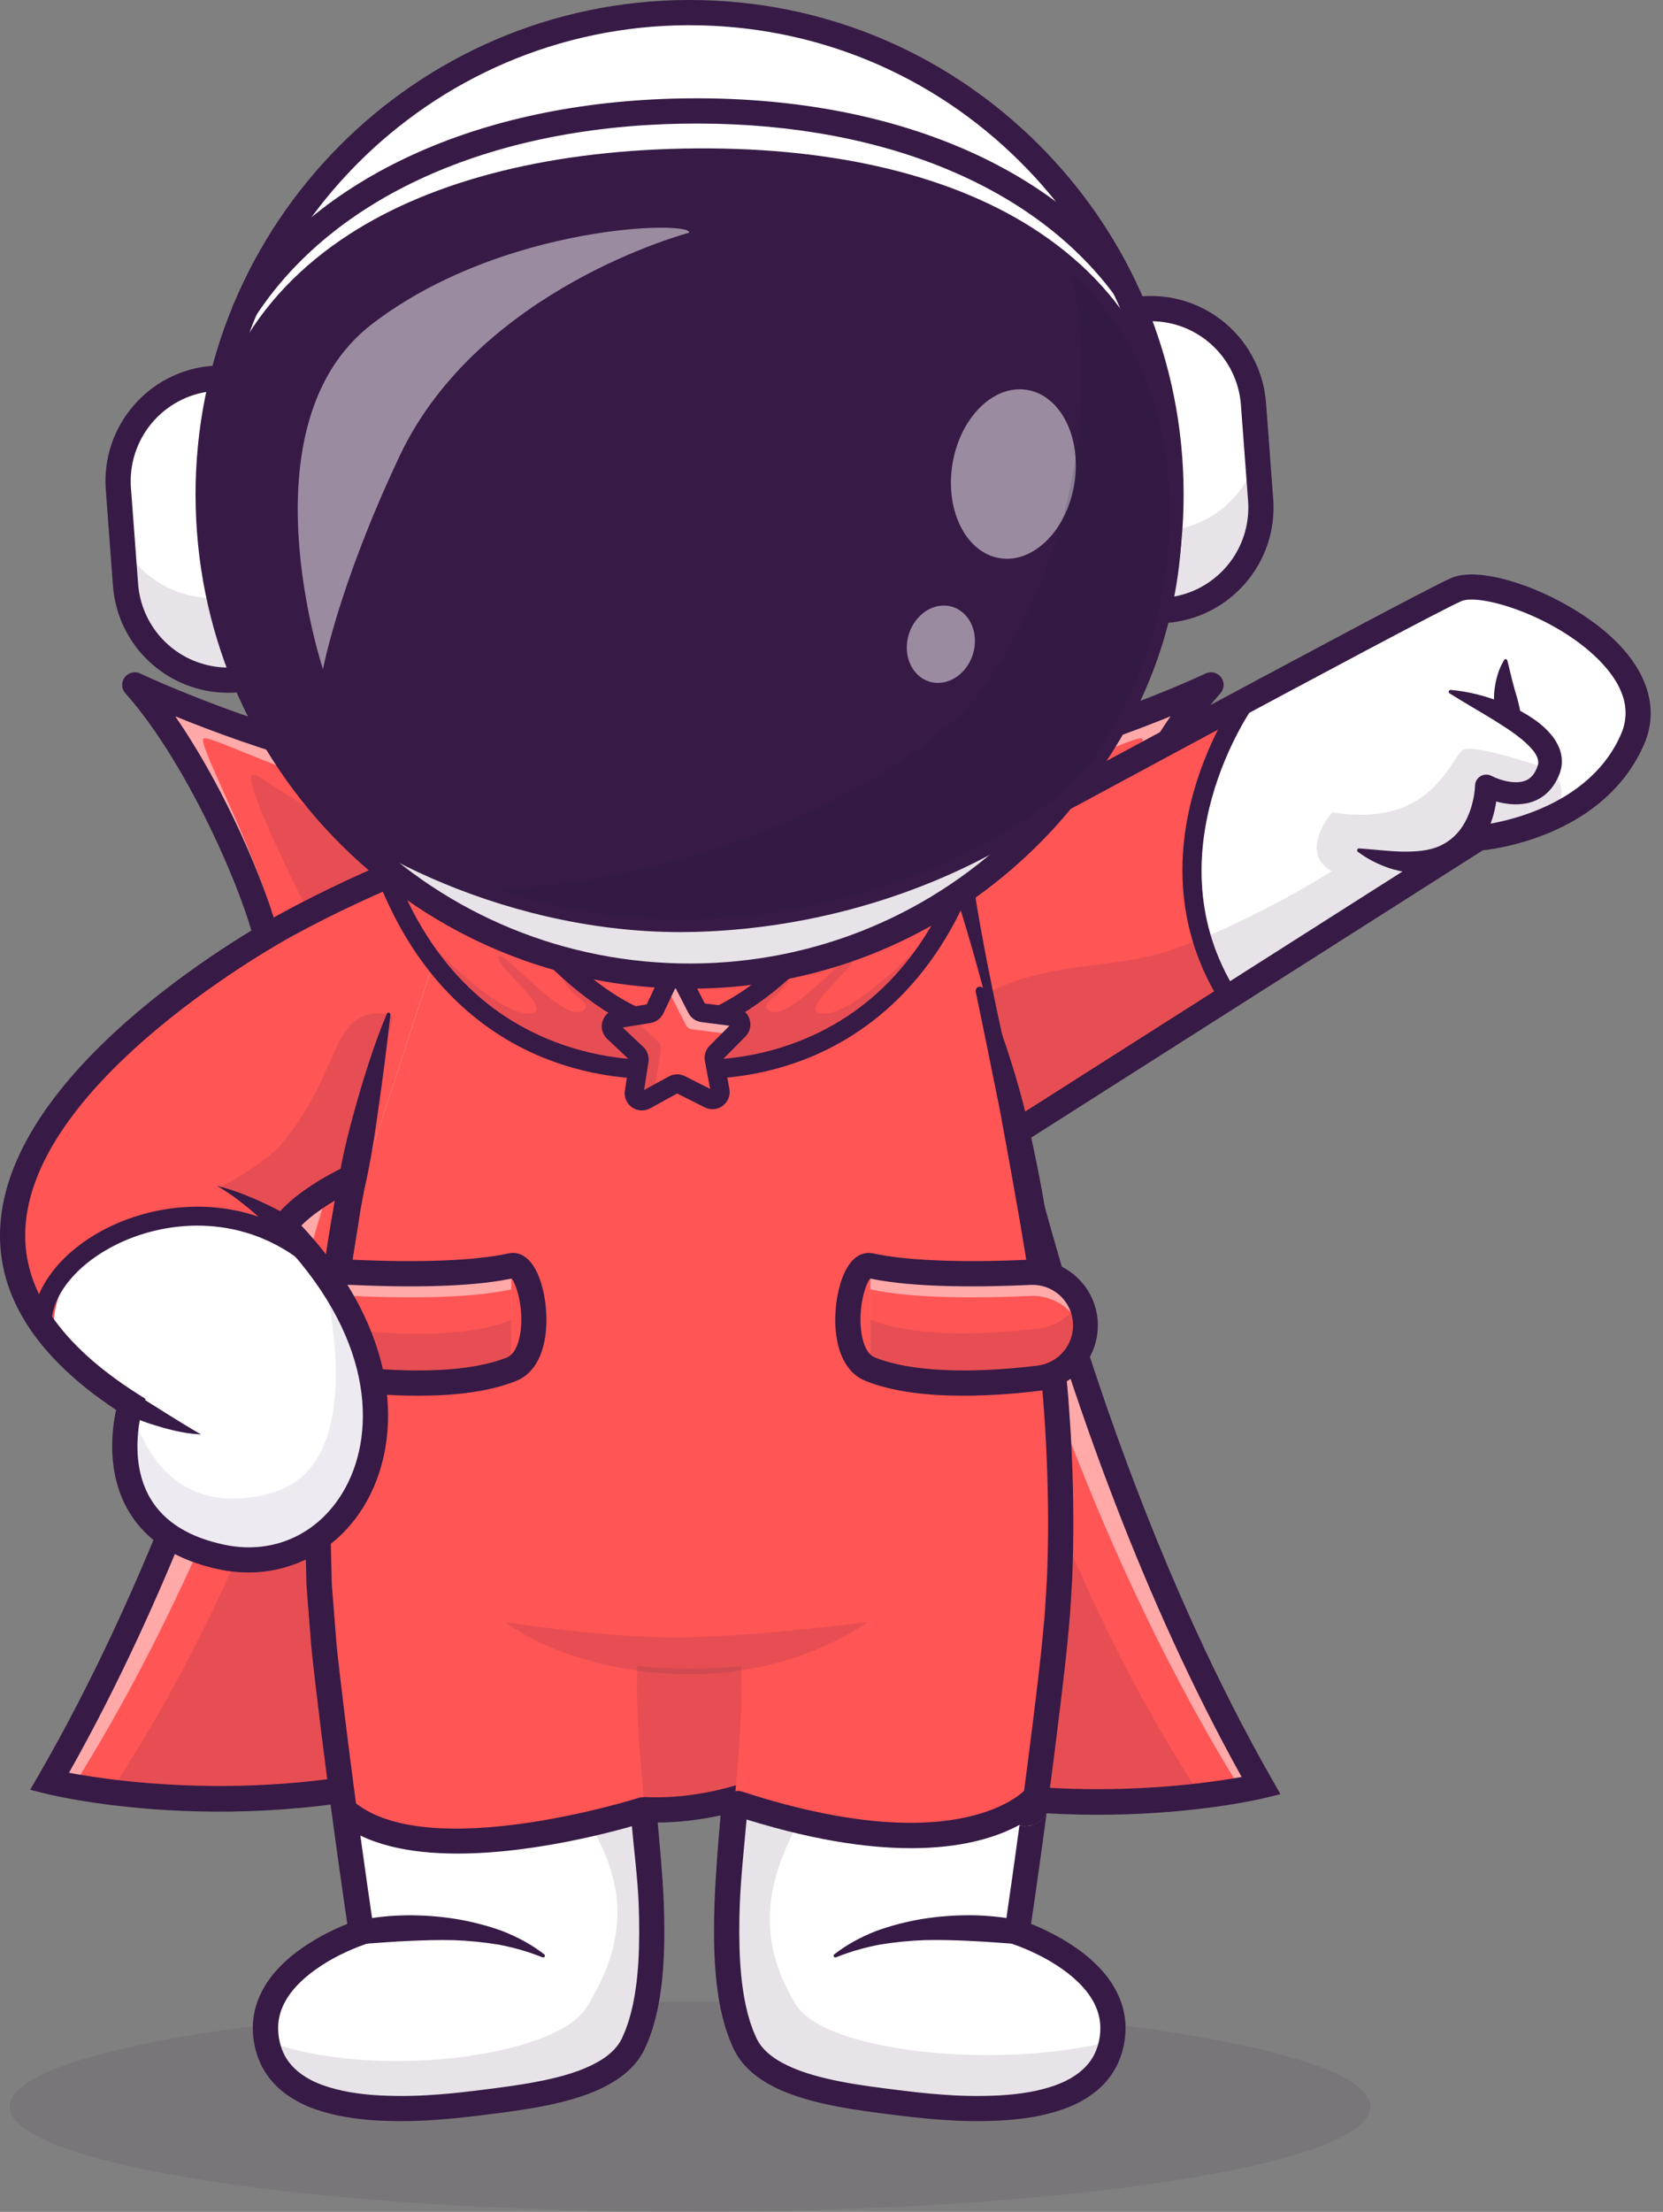 <svg width="79" height="105" viewBox="0 0 79 105" fill="none" xmlns="http://www.w3.org/2000/svg">
<rect x="0" y="0" width="79" height="105" fill="#808080" stroke="none"/>
<g clip-path="url(#clip0_1_291)">
<g opacity="0.3">
<path opacity="0.3" d="M32.783 105C50.632 105 65.101 102.765 65.101 100.007C65.101 97.249 50.632 95.014 32.783 95.014C14.934 95.014 0.464 97.249 0.464 100.007C0.464 102.765 14.934 105 32.783 105Z" fill="#371A45"/>
</g>
<path d="M12.924 45.801C12.607 43.013 9.436 35.888 6.403 32.513C6.403 32.513 16.268 37.227 24.938 37.227" fill="#FF5555"/>
<g opacity="0.7">
<path opacity="0.7" d="M22.493 38.971C15.668 37.929 9.983 34.795 9.664 35.065C9.345 35.336 12.743 41.426 13.371 45.169L12.923 45.802C12.607 43.012 9.437 35.889 6.405 32.515C6.557 32.588 16.334 37.227 24.937 37.227L22.493 38.971Z" fill="white"/>
</g>
<g opacity="0.35">
<path opacity="0.35" d="M20.436 40.44L15.123 44.231C13.925 41.884 11.75 37.452 11.933 36.851C12.115 36.249 14.338 39.158 20.436 40.44Z" fill="#371A45"/>
</g>
<path d="M12.923 46.4C12.776 46.4 12.635 46.346 12.525 46.248C12.415 46.15 12.346 46.015 12.329 45.869C12.035 43.278 8.999 36.297 5.957 32.914C5.865 32.811 5.811 32.679 5.805 32.54C5.799 32.402 5.841 32.266 5.923 32.155C6.006 32.044 6.125 31.965 6.26 31.932C6.394 31.899 6.536 31.913 6.661 31.973C6.759 32.02 16.507 36.628 24.938 36.628C25.096 36.628 25.249 36.691 25.361 36.804C25.474 36.916 25.537 37.068 25.537 37.227C25.537 37.386 25.474 37.539 25.361 37.651C25.249 37.763 25.096 37.827 24.938 37.827C18.597 37.827 11.739 35.398 8.324 34.004C10.978 37.832 13.249 43.364 13.519 45.735C13.528 45.813 13.521 45.892 13.5 45.968C13.478 46.043 13.442 46.114 13.393 46.175C13.344 46.237 13.283 46.288 13.214 46.326C13.146 46.364 13.07 46.388 12.992 46.397C12.969 46.4 12.946 46.401 12.923 46.4Z" fill="#371A45"/>
<path d="M51.007 45.801C51.324 43.013 54.496 35.888 57.529 32.513C57.529 32.513 47.664 37.227 38.994 37.227" fill="#FF5555"/>
<g opacity="0.7">
<path opacity="0.7" d="M41.439 38.971C48.263 37.929 53.948 34.795 54.268 35.065C54.587 35.336 51.188 41.426 50.561 45.169L51.008 45.802C51.325 43.012 54.494 35.889 57.527 32.515C57.374 32.588 47.597 37.227 38.995 37.227L41.439 38.971Z" fill="white"/>
</g>
<g opacity="0.35">
<path opacity="0.35" d="M43.495 40.44L48.808 44.231C50.006 41.884 52.181 37.452 51.999 36.851C51.816 36.249 49.596 39.158 43.495 40.44Z" fill="#371A45"/>
</g>
<path d="M51.008 46.4C50.985 46.4 50.962 46.399 50.94 46.396C50.862 46.387 50.786 46.363 50.717 46.325C50.648 46.287 50.588 46.236 50.539 46.174C50.49 46.113 50.454 46.042 50.432 45.967C50.41 45.891 50.404 45.812 50.413 45.734C50.682 43.362 52.955 37.83 55.608 34.003C52.194 35.397 45.335 37.825 38.994 37.825C38.835 37.825 38.683 37.762 38.57 37.65C38.458 37.538 38.395 37.385 38.395 37.226C38.395 37.067 38.458 36.915 38.57 36.803C38.683 36.69 38.835 36.627 38.994 36.627C47.424 36.627 57.173 32.019 57.271 31.972C57.396 31.913 57.538 31.898 57.672 31.931C57.806 31.964 57.925 32.043 58.008 32.154C58.091 32.265 58.133 32.401 58.127 32.539C58.121 32.678 58.067 32.81 57.974 32.913C54.932 36.296 51.897 43.277 51.602 45.868C51.586 46.015 51.516 46.15 51.407 46.248C51.297 46.346 51.155 46.4 51.008 46.4Z" fill="#371A45"/>
<g opacity="0.6">
<path opacity="0.6" d="M77.782 34.925C77.128 36.414 76.039 37.435 74.896 38.132C75.748 36.789 76.317 35.202 75.93 33.587C75.24 30.715 70.556 29.573 67.231 28.914C67.715 28.666 69.254 27.877 69.419 27.805C71.327 26.975 79.65 30.662 77.782 34.925Z" fill="white"/>
</g>
<path d="M77.549 35.105C77.513 35.186 77.477 35.267 77.436 35.346C77.406 35.409 77.377 35.471 77.344 35.529C77.319 35.581 77.292 35.63 77.263 35.679C77.218 35.76 77.171 35.839 77.125 35.916C77.085 35.979 77.046 36.042 77.004 36.103C76.931 36.212 76.859 36.317 76.781 36.418C76.74 36.475 76.697 36.531 76.654 36.585C76.596 36.661 76.534 36.73 76.473 36.803C76.412 36.875 76.353 36.939 76.291 37.005C76.23 37.072 76.166 37.136 76.102 37.2C75.945 37.353 75.785 37.499 75.619 37.636C75.572 37.676 75.523 37.716 75.474 37.753C75.376 37.831 75.278 37.903 75.177 37.976C75.129 38.012 75.077 38.046 75.026 38.081C74.937 38.141 74.844 38.201 74.755 38.258L74.665 38.314C74.48 38.426 74.293 38.532 74.107 38.626C74.063 38.65 74.017 38.673 73.973 38.695C73.951 38.707 73.927 38.719 73.906 38.728C73.906 38.728 73.904 38.728 73.906 38.728C73.892 38.734 73.879 38.742 73.865 38.746C73.504 38.922 73.132 39.076 72.752 39.208C72.703 39.226 72.657 39.244 72.607 39.257C72.321 39.354 72.05 39.432 71.799 39.497C71.717 39.518 71.635 39.539 71.556 39.557C71.478 39.575 71.391 39.597 71.314 39.613C71.249 39.627 71.186 39.64 71.125 39.651C70.799 39.715 70.548 39.749 70.396 39.769C70.374 39.769 70.356 39.772 70.339 39.775C70.273 39.783 70.236 39.785 70.236 39.785L58.363 47.335L43.78 56.605L41.747 42.647C41.747 42.647 46.679 39.974 52.37 36.909C54.614 35.701 56.975 34.43 59.2 33.242C60.286 32.66 61.339 32.096 62.331 31.566C62.44 31.509 62.549 31.449 62.658 31.391C63.907 30.725 65.047 30.12 66.017 29.612C66.135 29.549 66.248 29.488 66.358 29.43C67.011 29.087 67.579 28.792 68.034 28.558C68.09 28.531 68.143 28.501 68.197 28.475L68.202 28.472C68.29 28.429 68.373 28.386 68.451 28.345C68.587 28.277 68.708 28.218 68.814 28.166C68.855 28.145 68.894 28.125 68.93 28.108C69.04 28.055 69.126 28.015 69.188 27.987C71.093 27.155 79.417 30.843 77.549 35.105Z" fill="white"/>
<path d="M77.549 35.105C77.513 35.186 77.477 35.267 77.436 35.346C77.406 35.409 77.377 35.471 77.344 35.529C77.319 35.581 77.292 35.63 77.263 35.679C77.218 35.76 77.172 35.839 77.126 35.916C77.085 35.979 77.046 36.042 77.004 36.103C76.932 36.212 76.859 36.317 76.782 36.418C76.741 36.475 76.697 36.531 76.655 36.585C76.596 36.661 76.534 36.73 76.473 36.803C76.412 36.875 76.353 36.939 76.291 37.005C76.23 37.072 76.166 37.136 76.102 37.2C75.946 37.353 75.785 37.499 75.62 37.636C75.572 37.676 75.524 37.716 75.474 37.753C75.377 37.831 75.278 37.903 75.178 37.976C75.129 38.012 75.078 38.046 75.026 38.081C74.937 38.141 74.845 38.201 74.755 38.258L74.665 38.314C74.48 38.426 74.293 38.532 74.108 38.626C74.063 38.65 74.017 38.673 73.974 38.695C73.951 38.707 73.927 38.719 73.906 38.728C73.892 38.734 73.879 38.742 73.865 38.746C73.504 38.922 73.132 39.076 72.753 39.208C72.703 39.226 72.657 39.244 72.608 39.257C72.321 39.354 72.05 39.432 71.799 39.497C71.717 39.518 71.635 39.539 71.557 39.557C71.478 39.575 71.391 39.597 71.314 39.613C71.249 39.627 71.186 39.64 71.126 39.651C70.799 39.715 70.548 39.749 70.396 39.769C70.374 39.769 70.356 39.772 70.339 39.775C70.273 39.783 70.236 39.785 70.236 39.785L58.363 47.335L43.781 56.605L41.747 42.647C41.747 42.647 46.679 39.974 52.37 36.909C54.614 35.701 56.975 34.43 59.2 33.242C60.286 32.66 61.34 32.096 62.332 31.566C62.441 31.509 62.549 31.449 62.658 31.391C63.907 30.725 65.047 30.12 66.018 29.612C66.135 29.549 66.248 29.488 66.358 29.43C67.012 29.087 67.579 28.792 68.035 28.558C68.091 28.531 68.144 28.501 68.198 28.475L68.203 28.472C68.29 28.429 68.373 28.386 68.451 28.345C68.587 28.277 68.708 28.218 68.814 28.166C68.855 28.145 68.894 28.125 68.931 28.108C69.04 28.055 69.126 28.015 69.188 27.987C71.093 27.155 79.417 30.843 77.549 35.105Z" fill="#FF5555"/>
<path d="M77.549 35.105C77.513 35.186 77.477 35.267 77.436 35.346C77.406 35.409 77.377 35.471 77.344 35.529C77.319 35.581 77.292 35.63 77.263 35.679C77.218 35.76 77.172 35.839 77.126 35.916C77.085 35.979 77.046 36.042 77.004 36.103C76.932 36.212 76.859 36.317 76.782 36.418C76.741 36.475 76.697 36.531 76.654 36.585C76.596 36.661 76.534 36.73 76.473 36.803C76.412 36.875 76.353 36.939 76.291 37.005C76.23 37.072 76.166 37.136 76.102 37.2C75.946 37.353 75.785 37.499 75.62 37.636C75.572 37.676 75.524 37.716 75.474 37.753C75.377 37.831 75.278 37.903 75.178 37.976C75.129 38.012 75.078 38.046 75.026 38.081C74.937 38.143 74.845 38.201 74.755 38.258L74.665 38.314C74.48 38.426 74.293 38.532 74.108 38.626C74.063 38.65 74.017 38.674 73.974 38.695C73.951 38.707 73.927 38.719 73.906 38.728C73.893 38.736 73.879 38.742 73.865 38.748C73.503 38.924 73.132 39.078 72.752 39.21C72.703 39.228 72.656 39.246 72.607 39.259C72.321 39.356 72.049 39.434 71.799 39.499C71.714 39.522 71.633 39.541 71.556 39.559C71.472 39.58 71.39 39.599 71.314 39.615C71.248 39.629 71.185 39.642 71.125 39.653C70.798 39.717 70.547 39.751 70.395 39.771C70.374 39.771 70.356 39.774 70.338 39.777C70.272 39.784 70.236 39.787 70.236 39.787L58.363 47.335C57.43 45.857 56.932 44.368 56.729 42.941C55.975 37.675 59.198 33.241 59.198 33.241C60.284 32.66 61.338 32.096 62.33 31.565C62.439 31.508 62.548 31.448 62.657 31.39C63.905 30.724 65.046 30.119 66.016 29.611C66.133 29.549 66.246 29.488 66.356 29.429C67.01 29.087 67.577 28.791 68.033 28.558C68.089 28.53 68.142 28.5 68.196 28.475L68.201 28.471C68.288 28.428 68.371 28.386 68.449 28.344C68.585 28.276 68.706 28.217 68.812 28.165C68.853 28.145 68.893 28.124 68.929 28.107C69.038 28.054 69.124 28.014 69.186 27.986C71.093 27.155 79.417 30.843 77.549 35.105Z" fill="white"/>
<path d="M43.781 57.204C43.637 57.204 43.498 57.152 43.389 57.058C43.28 56.964 43.209 56.834 43.188 56.691L41.154 42.733C41.137 42.611 41.157 42.487 41.212 42.378C41.267 42.268 41.354 42.178 41.462 42.12C42.505 41.555 67.037 28.268 68.947 27.436C70.547 26.74 74.653 28.332 76.793 30.477C78.333 32.021 78.796 33.75 78.097 35.346C76.267 39.522 71.387 40.262 70.435 40.367L44.102 57.11C44.006 57.171 43.895 57.204 43.781 57.204ZM42.401 42.974L44.24 55.603L69.914 39.28C69.997 39.227 70.091 39.196 70.189 39.188C70.24 39.184 75.303 38.739 77.001 34.865C77.503 33.719 77.147 32.528 75.947 31.323C73.845 29.216 70.285 28.161 69.426 28.535C67.686 29.291 45.541 41.273 42.4 42.974H42.401Z" fill="#371A45"/>
<path d="M68.917 32.752C69.775 32.825 70.599 33.046 71.4 33.363C71.806 33.524 72.198 33.72 72.57 33.949C72.95 34.182 73.322 34.453 73.65 34.833C73.83 35.033 73.973 35.264 74.072 35.515C74.189 35.804 74.223 36.119 74.173 36.426C74.155 36.502 74.135 36.577 74.114 36.652C74.093 36.716 74.069 36.778 74.041 36.839C74.017 36.899 73.99 36.958 73.959 37.015C73.93 37.075 73.898 37.133 73.861 37.189C73.716 37.429 73.524 37.638 73.296 37.803C73.065 37.966 72.803 38.078 72.525 38.134C72.27 38.183 72.01 38.196 71.751 38.172C71.51 38.15 71.272 38.105 71.04 38.037C70.926 38.004 70.814 37.968 70.703 37.928C70.593 37.888 70.492 37.847 70.361 37.783L71.143 37.306C71.143 37.429 71.138 37.514 71.13 37.615C71.122 37.716 71.112 37.807 71.1 37.903C71.076 38.094 71.042 38.283 70.998 38.47C70.911 38.854 70.777 39.225 70.599 39.576C70.411 39.941 70.161 40.272 69.861 40.553C69.555 40.837 69.197 41.06 68.806 41.209C68.421 41.365 68.016 41.42 67.627 41.443C67.238 41.465 66.855 41.416 66.487 41.346C66.305 41.3 66.124 41.256 65.952 41.196C65.779 41.136 65.609 41.068 65.443 40.992C65.112 40.842 64.799 40.656 64.507 40.439C64.492 40.427 64.48 40.411 64.475 40.392C64.469 40.373 64.47 40.353 64.477 40.335C64.483 40.316 64.496 40.301 64.512 40.29C64.528 40.279 64.548 40.274 64.567 40.276C65.284 40.325 65.956 40.412 66.603 40.428C67.246 40.434 67.868 40.396 68.383 40.163C68.898 39.938 69.305 39.552 69.59 39.038C69.735 38.773 69.847 38.493 69.925 38.202C69.966 38.053 69.999 37.902 70.024 37.749C70.037 37.673 70.047 37.597 70.055 37.521C70.063 37.445 70.07 37.36 70.071 37.31V37.288C70.074 37.218 70.09 37.149 70.119 37.085C70.148 37.021 70.189 36.964 70.24 36.916C70.291 36.868 70.351 36.831 70.417 36.806C70.482 36.781 70.552 36.77 70.622 36.772C70.703 36.775 70.781 36.796 70.853 36.833C70.908 36.862 71.002 36.906 71.081 36.936C71.16 36.967 71.249 36.999 71.335 37.024C71.501 37.075 71.671 37.11 71.844 37.127C72.177 37.158 72.473 37.1 72.668 36.942C72.775 36.858 72.862 36.753 72.925 36.633C72.945 36.602 72.962 36.568 72.975 36.533C72.993 36.498 73.008 36.462 73.02 36.425C73.034 36.39 73.047 36.355 73.056 36.319C73.06 36.293 73.066 36.268 73.073 36.244C73.08 36.138 73.061 36.033 73.018 35.936C72.959 35.803 72.879 35.679 72.781 35.57C72.667 35.438 72.544 35.314 72.412 35.199C72.271 35.081 72.126 34.961 71.969 34.848C71.658 34.622 71.325 34.406 70.982 34.194C70.296 33.771 69.579 33.366 68.863 32.916H68.861C68.844 32.906 68.831 32.889 68.824 32.871C68.817 32.852 68.817 32.831 68.823 32.812C68.83 32.793 68.842 32.776 68.859 32.765C68.876 32.754 68.896 32.749 68.916 32.751L68.917 32.752Z" fill="#371A45"/>
<path d="M71.606 31.355C71.724 31.827 71.824 32.27 71.94 32.688C71.995 32.897 72.065 33.097 72.114 33.295C72.163 33.492 72.217 33.682 72.227 33.891L72.23 33.949C72.235 34.067 72.201 34.184 72.133 34.281C72.064 34.378 71.965 34.449 71.852 34.483C71.738 34.517 71.616 34.513 71.506 34.47C71.395 34.427 71.302 34.348 71.241 34.246C71.112 34.019 71.028 33.769 70.996 33.51C70.963 33.257 70.963 33.001 70.996 32.747C71.024 32.498 71.075 32.252 71.149 32.013C71.222 31.772 71.326 31.541 71.457 31.326C71.469 31.308 71.487 31.296 71.507 31.291C71.527 31.287 71.549 31.291 71.566 31.301C71.575 31.307 71.583 31.314 71.589 31.322C71.596 31.33 71.6 31.339 71.603 31.349L71.606 31.355Z" fill="#371A45"/>
<path d="M58.362 47.783C58.286 47.783 58.212 47.764 58.145 47.727C58.079 47.691 58.023 47.638 57.982 47.574C56.125 44.632 55.685 41.17 56.711 37.566C57.48 34.863 58.781 33.051 58.838 32.975C58.91 32.884 59.014 32.824 59.129 32.808C59.244 32.792 59.361 32.822 59.455 32.89C59.548 32.958 59.612 33.06 59.633 33.174C59.653 33.288 59.628 33.406 59.564 33.503C59.514 33.572 54.589 40.514 58.742 47.094C58.785 47.162 58.809 47.241 58.812 47.321C58.815 47.401 58.795 47.481 58.757 47.552C58.718 47.622 58.661 47.681 58.592 47.722C58.522 47.763 58.443 47.784 58.363 47.784L58.362 47.783Z" fill="#371A45"/>
<path d="M45.768 42.826C38.546 42.813 31.377 41.081 31.377 41.081H31.086C31.086 41.081 23.91 42.738 16.688 42.7C16.688 42.7 12.995 66.153 2.349 84.575C2.349 84.575 12.272 87.046 22.866 83.391C22.866 83.391 26.606 85.905 31.126 85.921C35.647 85.938 39.399 83.452 39.399 83.452C49.976 87.183 59.911 84.783 59.911 84.783C49.351 66.282 45.768 42.826 45.768 42.826Z" fill="white"/>
<path d="M59.911 84.779C59.911 84.779 58.845 85.036 57.042 85.251C53.338 85.693 46.515 85.957 39.401 83.448C39.401 83.448 35.649 85.936 31.129 85.92C26.609 85.904 22.869 83.389 22.869 83.389C15.755 85.843 8.943 85.536 5.237 85.068C3.421 84.84 2.351 84.573 2.351 84.573C12.997 66.151 16.689 42.699 16.689 42.699C23.911 42.737 31.089 41.079 31.089 41.079H31.379C31.379 41.079 38.548 42.811 45.771 42.822C45.769 42.826 49.351 66.282 59.911 84.779Z" fill="#FF5555"/>
<g opacity="0.7">
<path opacity="0.7" d="M59.911 84.779C59.911 84.779 59.575 84.861 58.959 84.97C49.449 69.692 45.606 51.489 45.606 51.489C38.464 51.478 31.374 50.015 31.374 50.015H31.088C31.088 50.015 23.99 51.415 16.849 51.383C16.849 51.383 13.054 69.584 3.473 84.804C2.747 84.675 2.349 84.576 2.349 84.576C12.996 66.154 16.688 42.702 16.688 42.702C23.91 42.74 31.088 41.082 31.088 41.082H31.378C31.378 41.082 38.547 42.814 45.77 42.825C45.769 42.826 49.351 66.282 59.911 84.779Z" fill="white"/>
</g>
<g opacity="0.35">
<path opacity="0.35" d="M57.04 85.251C53.336 85.694 46.512 85.957 39.398 83.449C39.398 83.449 35.646 85.937 31.127 85.921C26.607 85.905 22.866 83.39 22.866 83.39C15.752 85.843 8.941 85.536 5.234 85.068C14.767 70.728 18.071 52.568 18.071 52.568C24.596 52.6 31.08 51.31 31.08 51.31H31.344C31.344 51.31 37.821 52.664 44.346 52.677C44.347 52.678 47.571 70.844 57.04 85.251Z" fill="#371A45"/>
</g>
<path d="M31.172 86.519H31.125C27.104 86.505 23.729 84.625 22.788 84.049C12.255 87.586 2.613 85.257 2.204 85.155L1.433 84.963L1.832 84.275C12.298 66.164 16.061 42.841 16.098 42.606L16.178 42.097L16.692 42.1C23.754 42.131 30.882 40.513 30.953 40.496L31.021 40.48H31.451L31.519 40.497C31.59 40.514 38.706 42.213 45.77 42.226H46.284L46.361 42.734C46.397 42.968 50.051 66.296 60.433 84.481L60.828 85.173L60.054 85.36C59.645 85.459 49.992 87.72 39.475 84.107C38.534 84.676 35.172 86.519 31.172 86.519ZM22.953 82.727L23.201 82.893C23.237 82.917 26.854 85.306 31.13 85.322H31.171C35.428 85.322 39.033 82.974 39.069 82.95L39.318 82.786L39.599 82.885C48.205 85.92 56.458 84.813 58.985 84.356C49.64 67.59 45.848 46.896 45.259 43.421C38.601 43.336 32.053 41.853 31.306 41.678H31.152C30.41 41.843 23.854 43.26 17.194 43.297C16.587 46.776 12.699 67.458 3.277 84.156C5.803 84.63 14.06 85.796 22.672 82.825L22.953 82.727Z" fill="#371A45"/>
<g opacity="0.35">
<path opacity="0.35" d="M73.904 38.728C73.904 38.728 73.902 38.728 73.904 38.728C73.89 38.734 73.877 38.742 73.863 38.747C73.502 38.922 73.13 39.076 72.751 39.208C72.701 39.226 72.655 39.244 72.605 39.257C72.319 39.354 72.048 39.432 71.797 39.497C71.713 39.52 71.632 39.539 71.555 39.557C71.47 39.578 71.389 39.597 71.312 39.613C71.247 39.627 71.184 39.64 71.124 39.651C70.797 39.715 70.546 39.75 70.394 39.769C70.372 39.769 70.354 39.772 70.337 39.775C70.271 39.783 70.234 39.785 70.234 39.785L58.363 47.335L43.78 56.605L42.899 50.552L46.541 47.335C49.729 45.519 52.932 46.097 55.829 45.033C56.471 44.798 57.059 44.571 57.5 44.38C60.871 42.92 63.262 41.351 63.262 41.351C61.641 40.459 63.283 38.562 63.283 38.562C68.225 39.37 68.898 35.769 69.587 35.567C70.277 35.365 73.579 36.515 73.579 36.515C74.338 37.035 74.279 37.875 73.904 38.728Z" fill="#371A45"/>
</g>
<path d="M52.854 96.618C52.844 96.712 52.831 96.803 52.813 96.893C52.329 99.629 48.97 100.605 42.924 99.852C40.186 99.511 36.401 99.108 35.402 97.028C33.409 92.878 35.444 84.48 35.207 79.099V79.09C33.568 79.263 31.916 79.263 30.277 79.09C30.277 79.133 30.274 79.178 30.272 79.222C30.07 84.607 32.059 92.909 30.081 97.028C29.082 99.108 25.299 99.511 22.56 99.852C16.506 100.605 13.147 99.627 12.668 96.884C12.652 96.797 12.639 96.709 12.629 96.618C12.28 93.278 17.168 91.725 17.168 91.725C17.168 91.725 16.102 84.633 15.399 78.234C13.656 62.339 19.85 43.202 19.85 43.202H45.633C45.633 43.202 51.83 62.339 50.084 78.234C49.381 84.633 48.317 91.725 48.317 91.725C48.317 91.725 53.203 93.277 52.854 96.618Z" fill="#FF5555"/>
<path d="M16.422 86.462C16.837 89.522 17.169 91.725 17.169 91.725C17.169 91.725 12.28 93.277 12.629 96.618C12.639 96.709 12.652 96.797 12.668 96.884C13.147 99.627 16.506 100.605 22.56 99.852C25.299 99.511 29.083 99.108 30.081 97.028C31.348 94.39 30.989 90.037 30.618 85.834C23.746 88.272 18.808 87.294 16.422 86.462Z" fill="white"/>
<path d="M48.316 91.725C48.316 91.725 48.682 89.283 49.127 85.973C46.928 86.808 41.952 88 34.889 85.577C34.511 89.859 34.11 94.337 35.402 97.028C36.401 99.108 40.186 99.511 42.924 99.852C48.97 100.605 52.329 99.629 52.813 96.893C52.831 96.803 52.844 96.712 52.854 96.618C53.203 93.277 48.316 91.725 48.316 91.725Z" fill="white"/>
<g opacity="0.35">
<path opacity="0.35" d="M24 77C24 77 28.552 77.732 32.066 77.732C35.581 77.732 41.207 77 41.207 77C41.207 77 37.83 79.588 32.444 79.477C26.925 79.362 24 77 24 77Z" fill="#371A45"/>
</g>
<g opacity="0.35">
<path opacity="0.35" fill-rule="evenodd" clip-rule="evenodd" d="M22.826 99.819C25.538 99.484 29.114 99.041 30.081 97.029C31.331 94.425 30.997 90.151 30.632 86L27.947 86.5C30.016 89.796 29.581 92.55 27.854 95.307C26.36 97.689 17.624 98.762 12.668 96.884C13.147 99.627 16.506 100.605 22.56 99.852C22.648 99.841 22.736 99.83 22.826 99.819Z" fill="#371A45"/>
</g>
<g opacity="0.35">
<path opacity="0.35" fill-rule="evenodd" clip-rule="evenodd" d="M42.924 99.852C48.971 100.605 52.33 99.629 52.813 96.893C47.365 98.288 39.21 97.389 37.84 95.201C36.196 92.579 36.098 89.899 37.84 86.711L34.895 85.5C34.891 85.544 34.887 85.589 34.883 85.633C34.508 89.899 34.116 94.349 35.402 97.028C36.369 99.041 39.946 99.484 42.657 99.819C42.747 99.83 42.836 99.841 42.924 99.852Z" fill="#371A45"/>
</g>
<path fill-rule="evenodd" clip-rule="evenodd" d="M20.041 43.264L19.938 43.727C19.526 45.567 19.114 47.406 18.726 49.247L18.721 49.266C18.614 49.758 18.506 50.25 18.411 50.743L18.099 52.24C18.03 52.596 17.96 52.951 17.89 53.307C17.762 53.95 17.635 54.594 17.518 55.24L17.251 56.743L17.116 57.495L16.999 58.249C16.959 58.504 16.917 58.759 16.876 59.014C16.754 59.764 16.633 60.513 16.542 61.267C16.516 61.463 16.489 61.659 16.463 61.855C16.354 62.667 16.245 63.479 16.169 64.294L16.008 65.811C15.972 66.138 15.95 66.466 15.929 66.794C15.917 66.973 15.906 67.152 15.892 67.33L15.789 68.85C15.771 69.059 15.766 69.268 15.761 69.475L15.758 69.611L15.738 70.374L15.697 71.895C15.689 72.08 15.693 72.264 15.697 72.448C15.698 72.517 15.7 72.587 15.7 72.656L15.718 73.415L15.754 74.935C15.754 75.131 15.77 75.325 15.786 75.519C15.791 75.577 15.796 75.635 15.8 75.692L15.86 76.449L15.979 77.962C16.008 78.31 16.049 78.66 16.09 79.01C16.108 79.167 16.126 79.325 16.143 79.482C16.435 81.989 16.756 84.496 17.1 87C17.312 88.548 17.533 90.094 17.76 91.638L17.833 92.136L17.349 92.297C17.163 92.359 16.943 92.445 16.742 92.53C16.542 92.615 16.336 92.712 16.137 92.81C15.743 93.007 15.364 93.233 15.004 93.487C14.295 93.987 13.685 94.613 13.397 95.333C13.252 95.687 13.191 96.071 13.219 96.453C13.24 96.841 13.342 97.219 13.518 97.565C13.867 98.233 14.55 98.71 15.354 98.993C16.157 99.277 17.051 99.414 17.953 99.469C18.866 99.517 19.783 99.506 20.695 99.436C21.543 99.38 22.391 99.273 23.25 99.165L23.468 99.137C24.393 99.018 25.308 98.883 26.191 98.678C27.075 98.473 27.932 98.194 28.621 97.748C28.964 97.526 29.251 97.259 29.44 96.953C29.464 96.915 29.487 96.876 29.507 96.836C29.531 96.794 29.552 96.75 29.57 96.705L29.698 96.413C29.712 96.372 29.727 96.331 29.742 96.291C29.801 96.129 29.86 95.967 29.905 95.797C29.951 95.656 29.985 95.509 30.019 95.362C30.035 95.293 30.051 95.225 30.068 95.157C30.08 95.09 30.093 95.023 30.106 94.955C30.135 94.804 30.165 94.653 30.185 94.497C30.255 94.054 30.294 93.601 30.325 93.146C30.378 92.234 30.374 91.31 30.34 90.383C30.292 89.146 30.107 87.747 30 86.5L31.214 86.172C31.324 87.442 31.483 89.048 31.532 90.336C31.567 91.289 31.572 92.25 31.515 93.217C31.481 93.701 31.442 94.187 31.364 94.673C31.341 94.849 31.307 95.025 31.273 95.201C31.26 95.268 31.247 95.336 31.235 95.403C31.22 95.463 31.206 95.523 31.192 95.583C31.15 95.766 31.107 95.948 31.049 96.129C30.994 96.337 30.919 96.542 30.844 96.747L30.806 96.851L30.651 97.206C30.625 97.269 30.594 97.332 30.56 97.392C30.527 97.457 30.491 97.52 30.451 97.581C30.144 98.077 29.715 98.457 29.271 98.746C28.372 99.322 27.407 99.613 26.459 99.84C25.508 100.062 24.557 100.199 23.617 100.321L23.388 100.35C22.528 100.458 21.657 100.568 20.775 100.626C19.811 100.701 18.842 100.712 17.876 100.661C16.902 100.598 15.912 100.462 14.941 100.116C14.439 99.942 13.967 99.693 13.54 99.377C13.089 99.043 12.718 98.614 12.454 98.12C12.199 97.625 12.05 97.083 12.018 96.527C11.979 95.967 12.069 95.405 12.28 94.885C12.486 94.383 12.78 93.923 13.146 93.524C13.493 93.143 13.882 92.802 14.305 92.507C14.715 92.219 15.145 91.962 15.593 91.738C15.815 91.626 16.04 91.522 16.269 91.425C16.346 91.392 16.422 91.361 16.499 91.33C16.214 89.388 15.941 87.445 15.683 85.5C15.422 83.542 15.176 81.581 14.947 79.617C14.929 79.446 14.909 79.276 14.889 79.106C14.85 78.767 14.811 78.428 14.782 78.084L14.659 76.535L14.598 75.761C14.594 75.699 14.589 75.637 14.584 75.575C14.568 75.379 14.552 75.183 14.552 74.986L14.515 73.436L14.497 72.661L14.493 72.523C14.487 72.311 14.481 72.098 14.49 71.886L14.522 70.338L14.538 69.563C14.539 69.515 14.54 69.467 14.541 69.418C14.545 69.209 14.549 68.999 14.566 68.79L14.661 67.246C14.675 67.055 14.685 66.864 14.695 66.672C14.713 66.349 14.73 66.025 14.763 65.702L14.908 64.163L14.981 63.393C15.003 63.137 15.03 62.88 15.065 62.625L15.265 61.093C15.53 59.05 15.88 57.02 16.282 55.001C16.343 54.674 16.415 54.349 16.487 54.025C16.527 53.847 16.566 53.67 16.604 53.492C16.64 53.328 16.676 53.163 16.712 52.999C16.785 52.66 16.858 52.322 16.941 51.986C16.981 51.825 17.02 51.664 17.06 51.504C17.266 50.666 17.472 49.828 17.712 48.998C18.267 47.017 18.882 45.054 19.655 43.14C19.674 43.093 19.709 43.056 19.755 43.035C19.8 43.013 19.852 43.01 19.899 43.025C19.947 43.04 19.988 43.072 20.013 43.115C20.038 43.158 20.046 43.21 20.035 43.258L20.041 43.264ZM34.242 86.064C34.118 87.478 33.999 88.9 33.944 90.336C33.91 91.289 33.905 92.25 33.962 93.217C33.996 93.701 34.036 94.187 34.113 94.673C34.136 94.849 34.17 95.025 34.204 95.201C34.217 95.268 34.23 95.336 34.242 95.403C34.258 95.468 34.273 95.534 34.289 95.599C34.33 95.776 34.371 95.953 34.427 96.129C34.483 96.337 34.558 96.542 34.633 96.747L34.671 96.851L34.825 97.206C34.852 97.269 34.883 97.332 34.917 97.392C34.95 97.457 34.986 97.52 35.026 97.581C35.334 98.077 35.762 98.456 36.206 98.746C37.105 99.322 38.071 99.613 39.018 99.84C39.969 100.062 40.92 100.199 41.861 100.321L42.087 100.35C42.948 100.458 43.82 100.568 44.702 100.626C45.667 100.701 46.635 100.712 47.602 100.661C48.576 100.6 49.565 100.463 50.537 100.116C51.038 99.942 51.51 99.693 51.937 99.377C52.388 99.043 52.759 98.614 53.023 98.12C53.279 97.625 53.427 97.083 53.459 96.527C53.498 95.967 53.408 95.405 53.197 94.885C52.991 94.383 52.698 93.923 52.331 93.524C51.984 93.143 51.595 92.802 51.172 92.507C50.763 92.219 50.332 91.962 49.884 91.738C49.663 91.626 49.441 91.523 49.209 91.425C49.132 91.392 49.056 91.361 48.98 91.33C49.245 89.536 49.497 87.739 49.738 85.94C49.528 86.692 48.778 86.731 48.429 86.657C48.203 88.319 47.968 89.979 47.724 91.638L47.651 92.136L48.135 92.297C48.321 92.359 48.535 92.443 48.741 92.53C48.947 92.617 49.148 92.71 49.347 92.81C49.741 93.007 50.12 93.233 50.48 93.487C51.188 93.987 51.799 94.612 52.087 95.333C52.231 95.687 52.292 96.071 52.265 96.453C52.244 96.841 52.142 97.219 51.966 97.565C51.617 98.233 50.934 98.705 50.13 98.993C49.327 99.282 48.433 99.414 47.531 99.469C46.617 99.517 45.701 99.506 44.789 99.436C43.942 99.38 43.096 99.273 42.24 99.165L42.016 99.137C41.09 99.018 40.17 98.884 39.293 98.678C38.415 98.472 37.553 98.194 36.863 97.748C36.52 97.526 36.233 97.259 36.044 96.953C36.019 96.915 35.997 96.876 35.977 96.836C35.953 96.794 35.932 96.75 35.914 96.705L35.786 96.413C35.77 96.369 35.755 96.326 35.739 96.283C35.681 96.124 35.623 95.964 35.579 95.797C35.531 95.648 35.495 95.494 35.459 95.339C35.445 95.278 35.431 95.218 35.416 95.157C35.404 95.091 35.391 95.024 35.378 94.958C35.349 94.805 35.319 94.653 35.3 94.497C35.229 94.054 35.191 93.601 35.16 93.146C35.107 92.235 35.11 91.31 35.144 90.383C35.194 89.068 35.385 87.327 35.5 86L34.242 86.064Z" fill="#371A45"/>
<path d="M49.535 77.657C49.452 78.582 49.333 79.522 49.226 80.453C48.975 82.524 48.709 84.592 48.429 86.657C48.778 86.731 49.528 86.692 49.738 85.94C49.976 84.159 50.202 82.377 50.416 80.592C50.523 79.652 50.642 78.722 50.728 77.772C50.768 77.297 50.824 76.822 50.85 76.347L50.935 74.921C51.012 73.019 51.001 71.117 50.922 69.219C50.897 68.746 50.882 68.27 50.849 67.797L50.751 66.377C50.669 65.433 50.586 64.489 50.484 63.545C50.276 61.66 50.043 59.779 49.733 57.909C49.433 56.034 49.056 54.19 48.593 52.334C48.35 51.417 48.076 50.511 47.776 49.61C47.47 48.712 47.145 47.816 46.73 46.952C46.708 46.907 46.672 46.873 46.626 46.854C46.581 46.835 46.53 46.833 46.484 46.849C46.437 46.865 46.398 46.897 46.374 46.94C46.35 46.982 46.342 47.032 46.352 47.081V47.085C46.743 48.919 47.102 50.764 47.48 52.598C47.82 54.423 48.154 56.281 48.474 58.123C49.11 61.813 49.58 65.538 49.725 69.274C49.803 71.141 49.814 73.009 49.738 74.872L49.655 76.266C49.63 76.732 49.574 77.194 49.535 77.657Z" fill="#371A45"/>
<path d="M24.305 64.995C22.079 65.896 18.634 65.708 16.285 65.424C15.951 65.383 15.628 65.276 15.336 65.108C15.044 64.941 14.788 64.716 14.584 64.449C14.38 64.181 14.231 63.875 14.147 63.548C14.063 63.222 14.046 62.883 14.095 62.549C14.186 61.931 14.504 61.368 14.986 60.971C15.468 60.573 16.081 60.369 16.706 60.398C18.902 60.501 22.198 60.549 24.284 60.086" fill="#FF5555"/>
<g opacity="0.7">
<path opacity="0.7" d="M16.706 61.52C18.902 61.623 22.198 61.671 24.284 61.209L24.302 65.184H24.305L24.284 60.274C22.198 60.737 18.902 60.689 16.706 60.586C16.081 60.557 15.468 60.762 14.986 61.159C14.504 61.557 14.186 62.12 14.095 62.738C14.055 63.017 14.061 63.301 14.114 63.578C14.225 62.98 14.549 62.442 15.025 62.064C15.501 61.686 16.098 61.493 16.706 61.52Z" fill="white"/>
</g>
<g opacity="0.35">
<path opacity="0.35" d="M24.306 64.995C22.079 65.898 18.634 65.707 16.285 65.425C15.88 65.375 15.494 65.227 15.158 64.995C14.823 64.763 14.549 64.453 14.359 64.092C14.169 63.731 14.07 63.329 14.069 62.922C14.068 62.514 14.166 62.112 14.355 61.75C14.544 62.112 14.819 62.423 15.155 62.656C15.491 62.888 15.879 63.035 16.285 63.084C18.63 63.368 22.069 63.556 24.296 62.66L24.306 64.995Z" fill="#371A45"/>
</g>
<path d="M19.879 66.257C18.591 66.257 17.31 66.151 16.212 66.018C15.413 65.916 14.685 65.51 14.178 64.885C13.672 64.259 13.427 63.462 13.494 62.66C13.562 61.858 13.936 61.112 14.539 60.58C15.142 60.047 15.928 59.767 16.732 59.8C19.968 59.951 22.603 59.845 24.154 59.501C24.466 59.432 25.245 59.429 25.704 60.903C26.169 62.397 26.116 64.908 24.529 65.551C23.223 66.079 21.545 66.257 19.879 66.257ZM16.587 60.994C16.097 60.994 15.625 61.182 15.268 61.518C14.912 61.855 14.697 62.315 14.667 62.804C14.638 63.294 14.797 63.776 15.111 64.152C15.426 64.528 15.872 64.771 16.359 64.829C19.715 65.236 22.459 65.097 24.082 64.44C24.557 64.248 24.696 63.478 24.736 63.156C24.869 62.015 24.524 60.956 24.306 60.695C22.188 61.139 19.001 61.105 16.68 60.996C16.646 60.995 16.616 60.994 16.587 60.994Z" fill="#371A45"/>
<path d="M41.333 64.995C43.559 65.896 47.004 65.708 49.352 65.424C49.687 65.383 50.01 65.276 50.302 65.108C50.594 64.941 50.85 64.717 51.054 64.449C51.258 64.181 51.407 63.875 51.491 63.548C51.575 63.222 51.592 62.883 51.543 62.549C51.452 61.931 51.134 61.368 50.652 60.971C50.17 60.573 49.557 60.369 48.932 60.398C46.735 60.501 43.44 60.549 41.353 60.086" fill="#FF5555"/>
<g opacity="0.7">
<path opacity="0.7" d="M41.353 61.209C43.44 61.671 46.735 61.623 48.932 61.52C49.522 61.493 50.103 61.675 50.574 62.033C51.044 62.391 51.373 62.903 51.504 63.479C51.591 63.1 51.59 62.706 51.499 62.328C51.409 61.95 51.232 61.598 50.983 61.3C50.734 61.001 50.419 60.764 50.063 60.608C49.707 60.452 49.32 60.38 48.932 60.398C46.735 60.501 43.44 60.549 41.353 60.086L41.332 64.995H41.337L41.353 61.209Z" fill="white"/>
</g>
<g opacity="0.35">
<path opacity="0.35" d="M49.352 65.425C47.003 65.707 43.558 65.897 41.331 64.995L41.341 62.639C43.568 63.535 47.006 63.347 49.352 63.063C49.756 63.014 50.142 62.869 50.477 62.638C50.813 62.407 51.087 62.098 51.276 61.738C51.468 62.1 51.569 62.503 51.571 62.912C51.572 63.322 51.474 63.725 51.284 64.088C51.095 64.451 50.82 64.762 50.483 64.995C50.147 65.228 49.758 65.376 49.352 65.425Z" fill="#371A45"/>
</g>
<path d="M45.758 66.257C44.092 66.257 42.414 66.079 41.108 65.55C39.52 64.908 39.468 62.397 39.932 60.902C40.391 59.428 41.17 59.432 41.483 59.501C43.033 59.844 45.668 59.95 48.904 59.799C49.708 59.767 50.494 60.046 51.097 60.579C51.7 61.112 52.075 61.857 52.142 62.659C52.209 63.461 51.964 64.258 51.457 64.884C50.951 65.509 50.223 65.915 49.425 66.017C48.328 66.151 47.046 66.257 45.758 66.257ZM41.335 60.694C41.117 60.956 40.771 62.015 40.905 63.156C40.941 63.478 41.082 64.248 41.559 64.44C43.182 65.097 45.925 65.236 49.282 64.829C49.777 64.769 50.229 64.52 50.543 64.134C50.858 63.748 51.011 63.255 50.969 62.758C50.928 62.262 50.695 61.801 50.321 61.472C49.947 61.144 49.459 60.973 48.962 60.996C46.64 61.105 43.453 61.139 41.335 60.694Z" fill="#371A45"/>
<path d="M43.281 87.736C41.156 87.736 38.401 87.337 34.871 86.185C34.722 86.134 34.599 86.026 34.529 85.885C34.459 85.745 34.447 85.582 34.495 85.432C34.544 85.283 34.65 85.158 34.79 85.086C34.93 85.014 35.092 84.999 35.243 85.046C45.67 88.447 48.723 84.951 48.751 84.915C48.852 84.794 48.996 84.717 49.153 84.701C49.31 84.685 49.467 84.731 49.591 84.829C49.713 84.928 49.792 85.07 49.81 85.226C49.828 85.382 49.784 85.539 49.687 85.663C49.593 85.783 47.975 87.736 43.281 87.736Z" fill="#371A45"/>
<path d="M21.731 87.992C19.491 87.992 17.337 87.59 15.954 86.37C15.834 86.265 15.762 86.117 15.752 85.958C15.742 85.8 15.795 85.644 15.9 85.525C16.005 85.406 16.153 85.333 16.312 85.323C16.47 85.313 16.626 85.366 16.746 85.472C20.217 88.532 30.233 85.382 30.334 85.35C30.409 85.325 30.489 85.314 30.569 85.32C30.648 85.325 30.726 85.346 30.797 85.382C30.868 85.418 30.931 85.468 30.983 85.528C31.035 85.589 31.074 85.659 31.098 85.735C31.122 85.811 31.131 85.891 31.124 85.971C31.117 86.05 31.094 86.127 31.056 86.198C31.019 86.268 30.968 86.33 30.906 86.38C30.845 86.431 30.773 86.469 30.697 86.491C30.413 86.582 25.923 87.992 21.731 87.992Z" fill="#371A45"/>
<path d="M10.587 73.927C4.362 72.656 6.16 66.804 6.202 66.666V66.663C5.948 66.502 5.703 66.337 5.467 66.177C5.467 66.177 13.885 65.151 15.518 61.255C15.579 61.115 15.629 60.971 15.669 60.825C20.64 68.215 16.224 75.076 10.587 73.927Z" fill="white"/>
<path fill-rule="evenodd" clip-rule="evenodd" d="M13.512 58.205C13.512 58.205 14.285 56.925 17.339 55.599L19.598 48.69L22.442 39.993C22.442 39.993 17.913 41.529 13.512 43.959C13.512 43.959 -5.321 54.086 2.5 63.527C2.5 57.149 9.841 57.321 13.512 58.205Z" fill="white"/>
<path d="M13.553 58.248C13.541 58.234 13.526 58.219 13.512 58.205C9.841 57.321 2.5 57.149 2.5 63.527C3.377 64.587 4.59 65.637 6.203 66.664C6.203 66.664 4.287 72.642 10.587 73.926C16.877 75.209 21.646 66.517 13.553 58.248Z" fill="white"/>
<path fill-rule="evenodd" clip-rule="evenodd" d="M13.512 58.205C13.512 58.205 14.285 56.925 17.339 55.599L19.598 48.69L22.443 39.993C22.443 39.993 17.913 41.529 13.512 43.959C13.512 43.959 -5.32 54.086 2.5 63.527C2.5 57.149 9.841 57.321 13.512 58.205Z" fill="#FF5555"/>
<g opacity="0.35">
<path opacity="0.35" d="M18.013 49.978L17.339 55.6C14.285 56.925 13.512 58.205 13.512 58.205C13.527 58.219 13.541 58.234 13.554 58.248C12.735 57.573 11.637 56.801 10.484 56.368C10.484 56.368 12.61 55.201 13.319 54.367C16.377 50.766 15.588 47.778 18.463 48.145C18.915 48.203 18.311 49.36 18.013 49.978Z" fill="#371A45"/>
</g>
<path d="M11.799 74.648C11.352 74.648 10.906 74.603 10.468 74.513C8.41 74.093 6.941 73.154 6.103 71.723C5.039 69.907 5.319 67.831 5.516 66.932C1.742 64.427 -0.112 61.55 0.005 58.372C0.296 50.476 12.7 43.715 13.228 43.431C17.622 41.008 22.205 39.443 22.25 39.428C22.4 39.379 22.563 39.392 22.703 39.462C22.844 39.533 22.951 39.656 23.002 39.805C23.052 39.954 23.042 40.117 22.973 40.258C22.905 40.4 22.783 40.509 22.635 40.562C22.59 40.577 18.102 42.109 13.801 44.483C13.672 44.553 1.465 51.205 1.2 58.417C1.097 61.24 2.888 63.846 6.523 66.16L6.913 66.408L6.772 66.848C6.765 66.871 6.033 69.247 7.138 71.125C7.798 72.247 8.998 72.992 10.706 73.34C13.055 73.819 15.242 72.775 16.414 70.617C17.87 67.935 17.758 63.376 13.083 58.626L12.756 58.294L12.998 57.895C13.076 57.765 13.842 56.59 16.503 55.323C16.574 55.287 16.652 55.266 16.731 55.261C16.811 55.256 16.89 55.267 16.965 55.293C17.041 55.319 17.11 55.359 17.169 55.412C17.229 55.465 17.277 55.529 17.311 55.601C17.345 55.673 17.365 55.751 17.368 55.83C17.372 55.91 17.36 55.989 17.333 56.064C17.305 56.139 17.264 56.207 17.21 56.266C17.155 56.324 17.09 56.371 17.018 56.404C15.511 57.122 14.701 57.792 14.315 58.179C19.072 63.258 19.085 68.205 17.467 71.187C16.28 73.377 14.142 74.648 11.799 74.648Z" fill="#371A45"/>
<path d="M13.184 58.624C12.98 58.412 12.752 58.194 12.526 57.985C12.301 57.777 12.066 57.572 11.827 57.372C11.349 56.977 10.85 56.603 10.302 56.294C10.917 56.439 11.52 56.664 12.107 56.918C12.401 57.047 12.691 57.183 12.979 57.326C13.269 57.472 13.549 57.617 13.84 57.784L13.184 58.624Z" fill="#371A45"/>
<path d="M6.456 66.194C6.704 66.344 6.962 66.506 7.215 66.666L7.981 67.146L8.755 67.624C9.015 67.784 9.279 67.937 9.549 68.096C9.237 68.08 8.926 68.042 8.619 67.983C8.312 67.924 8.009 67.85 7.711 67.765C7.413 67.68 7.115 67.588 6.823 67.482C6.532 67.376 6.245 67.269 5.956 67.136L6.456 66.194Z" fill="#371A45"/>
<g opacity="0.3">
<path opacity="0.3" d="M10.587 73.927C4.362 72.656 6.16 66.804 6.202 66.666V66.663C6.202 66.663 7.283 72.457 12.911 70.868C16.51 69.851 16.206 64.777 15.518 61.255C15.579 61.115 15.629 60.971 15.669 60.825C20.64 68.215 16.224 75.076 10.587 73.927Z" fill="#421861"/>
</g>
<path d="M32.117 48.824V50.706C32.117 50.706 23.776 51.905 19.312 43.642C18.683 42.48 18.134 41.134 17.693 39.569L22.259 40.286C22.259 40.286 24.088 43.324 26.693 45.784C28.29 47.294 30.179 48.586 32.117 48.824Z" fill="#FF5555"/>
<g opacity="0.35">
<path opacity="0.35" d="M32.117 48.824V50.706C32.117 50.706 23.776 51.905 19.312 43.642C20.438 44.863 23.649 48.196 25.135 48.114C26.494 48.042 23.544 45.948 23.682 45.427C23.82 44.906 27.12 49.041 27.826 47.828C28.019 47.495 26.39 46.957 26.691 45.786C28.29 47.294 30.179 48.586 32.117 48.824Z" fill="#371A45"/>
</g>
<path d="M30.982 51.218C29.309 51.213 27.651 50.908 26.085 50.318C23.108 49.189 19.157 46.429 17.261 39.691L17.072 39.017L22.536 39.875L22.645 40.057C22.692 40.134 27.354 47.787 32.173 48.38L32.567 48.429V51.097L32.182 51.153C32.136 51.157 31.693 51.218 30.982 51.218ZM18.326 40.123C19.819 44.865 22.532 48.011 26.404 49.477C28.74 50.363 30.834 50.349 31.669 50.295V49.206C26.948 48.307 22.736 41.889 21.986 40.696L18.326 40.123Z" fill="#371A45"/>
<path d="M41.974 40.286C41.974 40.286 37.213 48.197 32.117 48.824V50.706C32.117 50.706 42.968 52.264 46.54 39.569L41.974 40.286Z" fill="#FF5555"/>
<path d="M33.252 51.218C32.539 51.218 32.098 51.157 32.054 51.151L31.669 51.096V48.427L32.063 48.378C36.881 47.785 41.544 40.132 41.591 40.055L41.7 39.873L47.163 39.019L46.973 39.693C45.076 46.43 41.127 49.191 38.149 50.32C36.584 50.91 34.925 51.214 33.252 51.218ZM32.566 50.296C33.407 50.349 35.523 50.361 37.867 49.464C41.719 47.99 44.421 44.85 45.907 40.123L42.248 40.698C41.501 41.891 37.285 48.309 32.565 49.208L32.566 50.296Z" fill="#371A45"/>
<path d="M18.546 48.166C18.381 49.684 18.183 51.183 17.969 52.681C17.86 53.43 17.757 54.179 17.62 54.922C17.484 55.664 17.339 56.406 17.137 57.134V57.136C17.098 57.282 17.005 57.407 16.876 57.487C16.748 57.567 16.595 57.596 16.447 57.568C16.298 57.54 16.166 57.457 16.076 57.336C15.986 57.214 15.945 57.063 15.961 56.913C16.041 56.153 16.186 55.409 16.347 54.667C16.508 53.925 16.708 53.191 16.913 52.458C17.118 51.725 17.34 50.996 17.58 50.272C17.82 49.548 18.079 48.828 18.379 48.123C18.387 48.103 18.402 48.088 18.421 48.078C18.439 48.069 18.461 48.067 18.481 48.072C18.501 48.078 18.519 48.09 18.53 48.107C18.542 48.125 18.547 48.145 18.545 48.166H18.546Z" fill="#371A45"/>
<path d="M1.999 63.317C1.88 63.317 1.766 63.27 1.681 63.186C1.597 63.102 1.55 62.988 1.549 62.87C1.545 61.099 3.02 59.262 5.308 58.189C7.911 56.967 11.867 56.642 15.163 59.395C15.255 59.471 15.312 59.581 15.323 59.7C15.334 59.818 15.297 59.936 15.22 60.028C15.144 60.119 15.034 60.177 14.916 60.187C14.797 60.198 14.679 60.161 14.588 60.085C11.616 57.603 8.043 57.898 5.691 59.002C3.718 59.928 2.445 61.445 2.449 62.868C2.449 62.927 2.438 62.985 2.415 63.04C2.393 63.094 2.36 63.144 2.318 63.186C2.277 63.227 2.227 63.261 2.173 63.283C2.118 63.306 2.06 63.318 2.001 63.318L1.999 63.317Z" fill="#371A45"/>
<g opacity="0.35">
<path opacity="0.35" d="M32.117 48.824V50.706C32.117 50.706 40.457 51.905 44.921 43.642C43.795 44.863 40.584 48.196 39.098 48.114C37.74 48.042 40.689 45.948 40.551 45.427C40.413 44.906 37.112 49.041 36.407 47.828C36.214 47.495 37.842 46.957 37.542 45.786C35.944 47.294 34.053 48.586 32.117 48.824Z" fill="#371A45"/>
</g>
<path d="M31.107 47.914L31.753 46.548C31.783 46.486 31.829 46.434 31.886 46.397C31.944 46.359 32.01 46.339 32.079 46.338C32.147 46.337 32.215 46.355 32.273 46.39C32.332 46.426 32.379 46.477 32.411 46.537L33.101 47.881C33.128 47.934 33.167 47.979 33.216 48.013C33.265 48.047 33.321 48.069 33.38 48.077L34.878 48.27C34.946 48.278 35.01 48.306 35.063 48.349C35.116 48.392 35.156 48.449 35.178 48.514C35.2 48.579 35.204 48.648 35.189 48.715C35.173 48.782 35.14 48.843 35.092 48.891L34.027 49.964C33.985 50.006 33.954 50.058 33.937 50.114C33.919 50.172 33.916 50.232 33.927 50.29L34.207 51.775C34.22 51.842 34.213 51.911 34.189 51.975C34.164 52.039 34.122 52.095 34.067 52.136C34.013 52.177 33.947 52.202 33.879 52.208C33.811 52.214 33.743 52.201 33.682 52.17L32.333 51.489C32.28 51.462 32.221 51.449 32.162 51.45C32.102 51.451 32.044 51.466 31.992 51.495L30.666 52.221C30.607 52.254 30.538 52.269 30.47 52.265C30.402 52.261 30.336 52.239 30.28 52.199C30.224 52.16 30.18 52.106 30.153 52.043C30.126 51.98 30.118 51.911 30.128 51.843L30.359 50.35C30.369 50.292 30.364 50.232 30.345 50.175C30.326 50.119 30.293 50.068 30.25 50.027L29.151 48.989C29.102 48.942 29.066 48.882 29.049 48.816C29.031 48.75 29.033 48.68 29.053 48.615C29.073 48.549 29.111 48.491 29.162 48.446C29.214 48.401 29.277 48.371 29.344 48.36L30.836 48.118C30.894 48.109 30.949 48.085 30.997 48.049C31.044 48.014 31.082 47.967 31.107 47.914Z" fill="#FF5555"/>
<g opacity="0.7">
<path opacity="0.7" d="M35.092 48.892L34.67 49.316C34.651 49.247 34.612 49.185 34.558 49.139C34.504 49.092 34.437 49.062 34.366 49.054L32.868 48.861C32.809 48.854 32.752 48.832 32.703 48.798C32.654 48.764 32.615 48.718 32.588 48.664L31.898 47.321C31.86 47.246 31.797 47.186 31.72 47.152C31.643 47.118 31.556 47.112 31.475 47.134L31.753 46.547C31.782 46.486 31.828 46.433 31.886 46.396C31.943 46.359 32.01 46.339 32.079 46.337C32.147 46.336 32.214 46.354 32.273 46.389C32.332 46.425 32.38 46.475 32.411 46.536L33.101 47.88C33.128 47.933 33.168 47.978 33.217 48.012C33.265 48.046 33.322 48.067 33.381 48.074L34.88 48.267C34.948 48.276 35.012 48.303 35.065 48.347C35.118 48.391 35.158 48.448 35.181 48.513C35.203 48.578 35.206 48.648 35.19 48.715C35.175 48.782 35.14 48.843 35.092 48.892Z" fill="white"/>
</g>
<g opacity="0.35">
<path opacity="0.35" d="M31.604 51.705L30.666 52.218C30.606 52.251 30.538 52.266 30.47 52.263C30.402 52.259 30.336 52.236 30.28 52.197C30.224 52.157 30.18 52.103 30.154 52.04C30.127 51.977 30.119 51.908 30.129 51.84L30.359 50.348C30.368 50.289 30.363 50.229 30.344 50.173C30.325 50.117 30.293 50.066 30.25 50.025L29.151 48.989C29.102 48.942 29.066 48.882 29.049 48.816C29.031 48.75 29.033 48.68 29.053 48.615C29.073 48.55 29.111 48.491 29.162 48.446C29.214 48.401 29.277 48.371 29.345 48.36L30.079 48.242C30.093 48.318 30.131 48.387 30.188 48.439L31.287 49.476C31.33 49.517 31.362 49.568 31.381 49.624C31.4 49.68 31.405 49.74 31.395 49.798L31.166 51.292C31.156 51.351 31.161 51.411 31.18 51.467C31.199 51.524 31.232 51.574 31.275 51.615C31.318 51.656 31.371 51.686 31.428 51.701C31.486 51.717 31.546 51.718 31.604 51.705Z" fill="#371A45"/>
</g>
<path d="M30.491 52.713C30.373 52.713 30.257 52.687 30.15 52.638C30.044 52.589 29.949 52.517 29.872 52.428C29.796 52.338 29.739 52.233 29.707 52.12C29.675 52.007 29.668 51.889 29.685 51.772L29.91 50.322L28.842 49.315C28.731 49.211 28.652 49.078 28.613 48.93C28.573 48.783 28.576 48.628 28.621 48.482C28.666 48.336 28.75 48.206 28.865 48.106C28.98 48.006 29.121 47.94 29.271 47.916L30.72 47.681L31.347 46.355C31.413 46.217 31.515 46.101 31.643 46.018C31.771 45.936 31.919 45.891 32.071 45.888C32.223 45.886 32.373 45.926 32.504 46.004C32.634 46.082 32.74 46.195 32.81 46.331L33.481 47.636L34.936 47.823C35.087 47.842 35.23 47.904 35.348 48C35.465 48.096 35.554 48.223 35.603 48.367C35.653 48.511 35.661 48.666 35.627 48.814C35.593 48.962 35.518 49.098 35.411 49.206L34.377 50.248L34.649 51.69C34.677 51.839 34.663 51.994 34.608 52.136C34.553 52.278 34.459 52.401 34.337 52.493C34.216 52.584 34.071 52.64 33.919 52.653C33.768 52.666 33.616 52.637 33.48 52.569L32.17 51.91L30.883 52.614C30.762 52.68 30.628 52.714 30.491 52.713ZM29.58 48.777L30.558 49.699C30.654 49.789 30.726 49.902 30.769 50.027C30.812 50.152 30.824 50.285 30.804 50.416L30.598 51.744L31.777 51.1C31.893 51.036 32.023 51.002 32.155 51C32.287 50.998 32.418 51.028 32.536 51.087L33.734 51.693L33.486 50.372C33.461 50.242 33.468 50.108 33.507 49.982C33.546 49.855 33.615 49.74 33.708 49.646L34.655 48.693L33.322 48.521C33.191 48.504 33.066 48.456 32.958 48.38C32.849 48.304 32.761 48.203 32.701 48.085L32.086 46.891L31.512 48.106C31.455 48.225 31.371 48.329 31.265 48.409C31.159 48.488 31.036 48.541 30.905 48.562L29.58 48.777Z" fill="#371A45"/>
<path d="M55.376 28.975C55.253 28.984 55.131 28.944 55.037 28.863C54.944 28.783 54.886 28.668 54.877 28.545L53.877 15.161C53.872 15.1 53.88 15.039 53.899 14.981C53.918 14.922 53.948 14.869 53.988 14.822C54.028 14.776 54.077 14.738 54.132 14.71C54.186 14.683 54.246 14.666 54.307 14.662C54.947 14.614 55.59 14.693 56.2 14.893C56.81 15.094 57.374 15.413 57.861 15.832C58.347 16.251 58.746 16.762 59.035 17.335C59.324 17.908 59.498 18.533 59.545 19.173L59.886 23.736C59.983 25.029 59.562 26.307 58.716 27.29C57.87 28.272 56.669 28.878 55.376 28.975Z" fill="white"/>
<path d="M55.34 29.084C55.196 29.084 55.057 29.029 54.951 28.93C54.845 28.832 54.78 28.697 54.769 28.553L53.769 15.17C53.758 15.018 53.807 14.868 53.907 14.753C54.006 14.638 54.147 14.567 54.299 14.556C54.953 14.506 55.611 14.587 56.234 14.792C56.857 14.997 57.434 15.323 57.931 15.751C58.429 16.179 58.837 16.701 59.133 17.287C59.428 17.872 59.605 18.511 59.654 19.165L59.995 23.729C60.2 26.475 58.132 28.877 55.386 29.082C55.369 29.083 55.355 29.084 55.34 29.084ZM54.679 14.757C54.558 14.757 54.437 14.761 54.316 14.77C54.221 14.777 54.133 14.822 54.071 14.894C54.009 14.966 53.978 15.059 53.986 15.154L54.985 28.537C54.992 28.632 55.037 28.72 55.109 28.782C55.181 28.844 55.275 28.875 55.369 28.868C57.998 28.671 59.976 26.373 59.78 23.744L59.437 19.181C59.347 17.98 58.807 16.857 57.925 16.037C57.043 15.216 55.884 14.759 54.679 14.757Z" fill="#371A45"/>
<g opacity="0.35">
<path opacity="0.35" d="M59.727 21.597L59.887 23.737C59.983 25.03 59.562 26.308 58.716 27.29C57.87 28.273 56.669 28.879 55.376 28.976C55.253 28.985 55.131 28.945 55.038 28.864C54.944 28.783 54.886 28.669 54.877 28.545L54.61 24.986C54.653 25.066 54.717 25.131 54.796 25.174C54.874 25.217 54.964 25.237 55.053 25.23L55.37 25.206C56.381 25.131 57.344 24.743 58.125 24.096C58.905 23.45 59.465 22.576 59.727 21.597Z" fill="#371A45"/>
</g>
<path d="M55.34 29.575C55.071 29.575 54.813 29.473 54.616 29.29C54.42 29.107 54.3 28.857 54.28 28.589L53.28 15.207C53.27 15.067 53.287 14.927 53.33 14.794C53.374 14.662 53.443 14.539 53.535 14.433C53.626 14.327 53.737 14.24 53.862 14.177C53.987 14.114 54.123 14.076 54.262 14.066C54.981 14.012 55.703 14.1 56.387 14.326C57.072 14.551 57.705 14.909 58.251 15.379C58.797 15.849 59.245 16.422 59.569 17.066C59.894 17.709 60.089 18.41 60.142 19.128L60.483 23.692C60.708 26.709 58.437 29.346 55.421 29.572C55.394 29.574 55.366 29.575 55.34 29.575ZM54.484 15.252L55.465 28.366C56.572 28.247 57.591 27.702 58.305 26.847C59.019 25.992 59.372 24.892 59.29 23.781L58.949 19.218C58.866 18.106 58.354 17.071 57.521 16.331C56.687 15.59 55.599 15.203 54.485 15.252H54.484Z" fill="#371A45"/>
<path d="M10.133 17.962C10.256 17.954 10.378 17.994 10.471 18.075C10.565 18.155 10.622 18.27 10.631 18.393L11.631 31.776C11.636 31.837 11.628 31.898 11.609 31.956C11.59 32.014 11.559 32.068 11.52 32.115C11.48 32.161 11.431 32.199 11.376 32.227C11.322 32.254 11.262 32.271 11.201 32.275C10.561 32.323 9.918 32.244 9.308 32.044C8.698 31.843 8.134 31.524 7.648 31.105C7.162 30.686 6.762 30.176 6.473 29.603C6.184 29.03 6.011 28.405 5.963 27.765L5.622 23.202C5.574 22.561 5.653 21.918 5.854 21.308C6.054 20.698 6.373 20.134 6.792 19.648C7.211 19.161 7.722 18.762 8.295 18.473C8.868 18.183 9.493 18.01 10.133 17.962Z" fill="white"/>
<path d="M10.831 32.396C9.571 32.394 8.359 31.917 7.437 31.059C6.514 30.202 5.95 29.028 5.856 27.772L5.515 23.209C5.31 20.462 7.378 18.06 10.124 17.855C10.199 17.849 10.275 17.859 10.346 17.882C10.418 17.906 10.484 17.943 10.541 17.992C10.598 18.041 10.645 18.101 10.679 18.169C10.713 18.236 10.733 18.309 10.739 18.384L11.738 31.767C11.75 31.919 11.7 32.069 11.601 32.184C11.502 32.299 11.361 32.37 11.209 32.382C11.083 32.391 10.957 32.396 10.831 32.396ZM10.169 18.069C10.159 18.069 10.15 18.069 10.141 18.069C7.513 18.265 5.534 20.563 5.73 23.192L6.071 27.755C6.118 28.381 6.288 28.992 6.57 29.552C6.853 30.113 7.244 30.612 7.719 31.022C8.195 31.431 8.747 31.743 9.343 31.94C9.939 32.136 10.568 32.213 11.194 32.166C11.289 32.159 11.377 32.114 11.439 32.042C11.501 31.97 11.532 31.877 11.525 31.782L10.525 18.399C10.519 18.309 10.478 18.225 10.412 18.164C10.346 18.102 10.259 18.068 10.169 18.068V18.069Z" fill="#371A45"/>
<g opacity="0.35">
<path opacity="0.35" d="M11.358 28.062L11.635 31.775C11.644 31.898 11.604 32.02 11.523 32.114C11.442 32.208 11.327 32.265 11.204 32.274C10.564 32.322 9.921 32.244 9.311 32.043C8.702 31.842 8.137 31.524 7.651 31.105C7.165 30.686 6.766 30.176 6.477 29.602C6.188 29.029 6.014 28.405 5.967 27.765L5.821 25.842C6.272 26.667 6.951 27.344 7.776 27.793C8.601 28.241 9.539 28.443 10.476 28.373L10.964 28.337C11.048 28.331 11.129 28.302 11.198 28.254C11.268 28.205 11.323 28.139 11.358 28.062Z" fill="#371A45"/>
</g>
<path d="M10.829 32.887C9.446 32.885 8.115 32.361 7.102 31.419C6.089 30.478 5.469 29.188 5.366 27.809L5.025 23.246C4.8 20.229 7.071 17.591 10.088 17.366C10.227 17.355 10.367 17.372 10.5 17.416C10.633 17.46 10.756 17.529 10.862 17.62C10.968 17.712 11.055 17.823 11.118 17.948C11.181 18.073 11.218 18.209 11.229 18.348L12.229 31.731C12.25 32.012 12.158 32.291 11.974 32.504C11.79 32.718 11.528 32.85 11.247 32.872C11.107 32.882 10.968 32.887 10.829 32.887ZM10.045 18.572C8.938 18.69 7.919 19.235 7.206 20.09C6.492 20.946 6.138 22.045 6.22 23.156L6.561 27.72C6.644 28.831 7.157 29.867 7.99 30.607C8.823 31.347 9.912 31.734 11.025 31.686L10.045 18.572Z" fill="#371A45"/>
<path d="M32.757 46.337C45.388 46.337 55.626 36.099 55.626 23.468C55.626 10.838 45.388 0.599 32.757 0.599C20.127 0.599 9.888 10.838 9.888 23.468C9.888 36.099 20.127 46.337 32.757 46.337Z" fill="white"/>
<path d="M32.755 46.445C26.649 46.445 20.904 44.077 16.569 39.773C12.213 35.449 9.803 29.686 9.781 23.549C9.736 10.88 20.006 0.536 32.675 0.49C38.819 0.462 44.591 2.838 48.946 7.162C53.301 11.486 55.712 17.249 55.733 23.386C55.753 29.524 53.385 35.302 49.061 39.657C44.737 44.013 38.975 46.423 32.838 46.445H32.755ZM32.76 0.708H32.676C20.126 0.753 9.951 11 9.996 23.549C10.018 29.629 12.406 35.336 16.72 39.62C21.015 43.884 26.706 46.229 32.755 46.229H32.839C38.919 46.207 44.626 43.819 48.909 39.505C53.193 35.191 55.54 29.467 55.518 23.387C55.497 17.307 53.109 11.6 48.795 7.317C44.5 3.052 38.808 0.708 32.76 0.708Z" fill="#371A45"/>
<g opacity="0.35">
<path opacity="0.35" d="M55.396 20.222C55.546 21.27 55.623 22.328 55.627 23.387C55.67 36.017 45.468 46.291 32.839 46.337C20.209 46.382 9.934 36.179 9.889 23.549C9.889 23.186 9.894 22.823 9.91 22.465C11.492 33.591 21.074 42.128 32.63 42.087C44.896 42.043 54.87 32.35 55.396 20.222Z" fill="#371A45"/>
</g>
<path d="M32.755 46.935C26.519 46.935 20.65 44.517 16.223 40.121C11.774 35.704 9.312 29.819 9.29 23.551C9.244 10.611 19.733 0.046 32.675 0H32.761C38.998 0 44.866 2.418 49.294 6.815C53.742 11.231 56.204 17.116 56.227 23.384C56.249 29.652 53.83 35.554 49.413 40.003C44.995 44.451 39.111 46.913 32.843 46.935H32.755ZM32.76 1.197H32.678C20.4 1.242 10.443 11.268 10.486 23.549C10.507 29.498 12.844 35.082 17.065 39.273C21.286 43.464 26.893 45.754 32.836 45.74C38.784 45.718 44.369 43.382 48.559 39.16C52.75 34.939 55.047 29.338 55.026 23.39C55.004 17.442 52.668 11.857 48.447 7.666C44.247 3.493 38.677 1.198 32.76 1.198V1.197Z" fill="#371A45"/>
<path d="M55.555 23.974C55.638 28.449 54.264 32.63 51.844 36.113C50.028 38.725 42.459 43.376 33.007 43.639C24.244 43.881 16.182 39.357 14.27 36.815C11.722 33.425 10.192 29.298 10.108 24.823C9.887 12.983 19.968 7.884 32.518 7.65C45.068 7.416 55.333 12.134 55.555 23.974Z" fill="#371A45"/>
<path d="M32.313 44.248C23.521 44.248 15.747 39.776 13.794 37.176C11.076 33.559 9.595 29.292 9.512 24.836C9.403 19.026 11.65 14.502 16.188 11.392C20.146 8.679 25.79 7.179 32.51 7.052C39.229 6.926 44.925 8.214 48.982 10.779C53.633 13.719 56.046 18.154 56.155 23.965C56.238 28.421 54.918 32.741 52.337 36.456C50.547 39.035 43.044 43.962 33.025 44.239C32.787 44.244 32.549 44.248 32.313 44.248ZM33.403 8.242C33.115 8.242 32.824 8.244 32.531 8.25C25.88 8.374 10.437 10.237 10.709 24.813C10.787 29.017 12.185 33.043 14.751 36.456C16.573 38.88 24.441 43.28 32.992 43.041C42.466 42.779 49.736 38.103 51.353 35.773C53.789 32.265 55.036 28.19 54.957 23.987C54.857 18.605 52.631 14.502 48.341 11.791C44.657 9.462 39.505 8.241 33.402 8.241L33.403 8.242Z" fill="#371A45"/>
<g opacity="0.7">
<path opacity="0.7" d="M51.035 22.972C51.392 20.766 50.386 18.767 48.787 18.508C47.188 18.249 45.602 19.828 45.245 22.034C44.887 24.241 45.894 26.239 47.493 26.498C49.091 26.757 50.677 25.178 51.035 22.972Z" fill="white"/>
</g>
<g opacity="0.7">
<path opacity="0.7" d="M46.219 31.052C46.521 30.072 46.084 29.067 45.243 28.808C44.401 28.548 43.474 29.133 43.172 30.113C42.87 31.093 43.306 32.098 44.148 32.358C44.989 32.617 45.916 32.033 46.219 31.052Z" fill="white"/>
</g>
<g opacity="0.35">
<path opacity="0.35" d="M50.929 13.011C53.757 15.61 55.465 19.218 55.555 23.974C55.638 28.449 54.263 32.63 51.844 36.113C50.029 38.725 42.458 43.376 33.007 43.639C29.67 43.733 26.434 43.133 23.602 42.215C35.213 41.644 44.435 35.935 46.685 32.697C49.756 28.276 51.501 22.968 51.394 17.291C51.372 15.853 51.217 14.42 50.929 13.011Z" fill="#111A28"/>
</g>
<path d="M11.632 15.294C11.523 15.293 11.416 15.263 11.322 15.206C11.229 15.149 11.153 15.068 11.102 14.971C11.052 14.874 11.029 14.765 11.036 14.656C11.043 14.547 11.08 14.441 11.142 14.352C15.047 8.381 22.77 4.853 32.336 4.674C41.826 4.496 49.677 7.619 53.865 13.242C53.962 13.356 54.012 13.503 54.006 13.652C54 13.802 53.938 13.944 53.833 14.051C53.727 14.157 53.585 14.22 53.435 14.227C53.285 14.234 53.139 14.184 53.024 14.088L52.959 14.038L52.923 13.982C48.973 8.657 41.475 5.703 32.359 5.871C23.189 6.043 15.818 9.377 12.137 15.019L12.106 15.062C12.05 15.134 11.978 15.193 11.896 15.233C11.814 15.273 11.724 15.294 11.632 15.294ZM11.594 14.664L11.633 14.695L11.594 14.664Z" fill="#371A45"/>
<g opacity="0.7">
<path opacity="0.7" d="M15.344 31.772C15.344 31.772 11.459 20.16 17.668 15.387C23.878 10.615 32.934 10.465 32.733 11.049C32.733 11.049 22.751 13.664 18.976 21.664C16.064 27.834 15.344 31.772 15.344 31.772Z" fill="white"/>
</g>
<path d="M17.073 91.172C17.45 91.083 17.832 91.021 18.217 90.985C18.407 90.963 18.597 90.949 18.788 90.941C18.978 90.932 19.169 90.923 19.359 90.922C20.124 90.916 20.887 90.974 21.643 91.093C22.399 91.216 23.143 91.409 23.865 91.669C24.579 91.95 25.262 92.312 25.856 92.779C25.871 92.792 25.881 92.809 25.885 92.828C25.888 92.847 25.885 92.866 25.875 92.883C25.866 92.899 25.851 92.912 25.832 92.919C25.814 92.925 25.795 92.925 25.777 92.918H25.773C25.099 92.65 24.399 92.447 23.685 92.314C22.977 92.198 22.262 92.127 21.545 92.102C20.828 92.083 20.111 92.109 19.396 92.14C18.68 92.172 17.954 92.231 17.265 92.279H17.242C17.101 92.289 16.962 92.246 16.852 92.157C16.742 92.069 16.669 91.943 16.648 91.804C16.626 91.664 16.658 91.522 16.737 91.405C16.816 91.288 16.936 91.205 17.073 91.172Z" fill="#371A45"/>
<path d="M48.221 92.278C47.531 92.23 46.801 92.173 46.09 92.139C45.379 92.105 44.658 92.082 43.94 92.1C43.223 92.125 42.509 92.196 41.801 92.312C41.087 92.446 40.387 92.648 39.712 92.917H39.709C39.691 92.924 39.671 92.924 39.653 92.918C39.635 92.911 39.619 92.898 39.61 92.882C39.6 92.865 39.597 92.845 39.6 92.826C39.604 92.807 39.614 92.79 39.629 92.778C40.223 92.311 40.906 91.948 41.621 91.667C42.342 91.407 43.086 91.215 43.843 91.091C44.598 90.972 45.362 90.915 46.126 90.92C46.317 90.92 46.508 90.926 46.698 90.939C46.888 90.953 47.078 90.962 47.269 90.984C47.654 91.02 48.036 91.082 48.413 91.17C48.55 91.203 48.67 91.286 48.749 91.403C48.828 91.52 48.859 91.663 48.838 91.802C48.817 91.942 48.744 92.068 48.634 92.156C48.524 92.244 48.385 92.288 48.244 92.278H48.221Z" fill="#371A45"/>
</g>
<defs>
<clipPath id="clip0_1_291">
<rect width="79" height="105" fill="white"/>
</clipPath>
</defs>
</svg>
